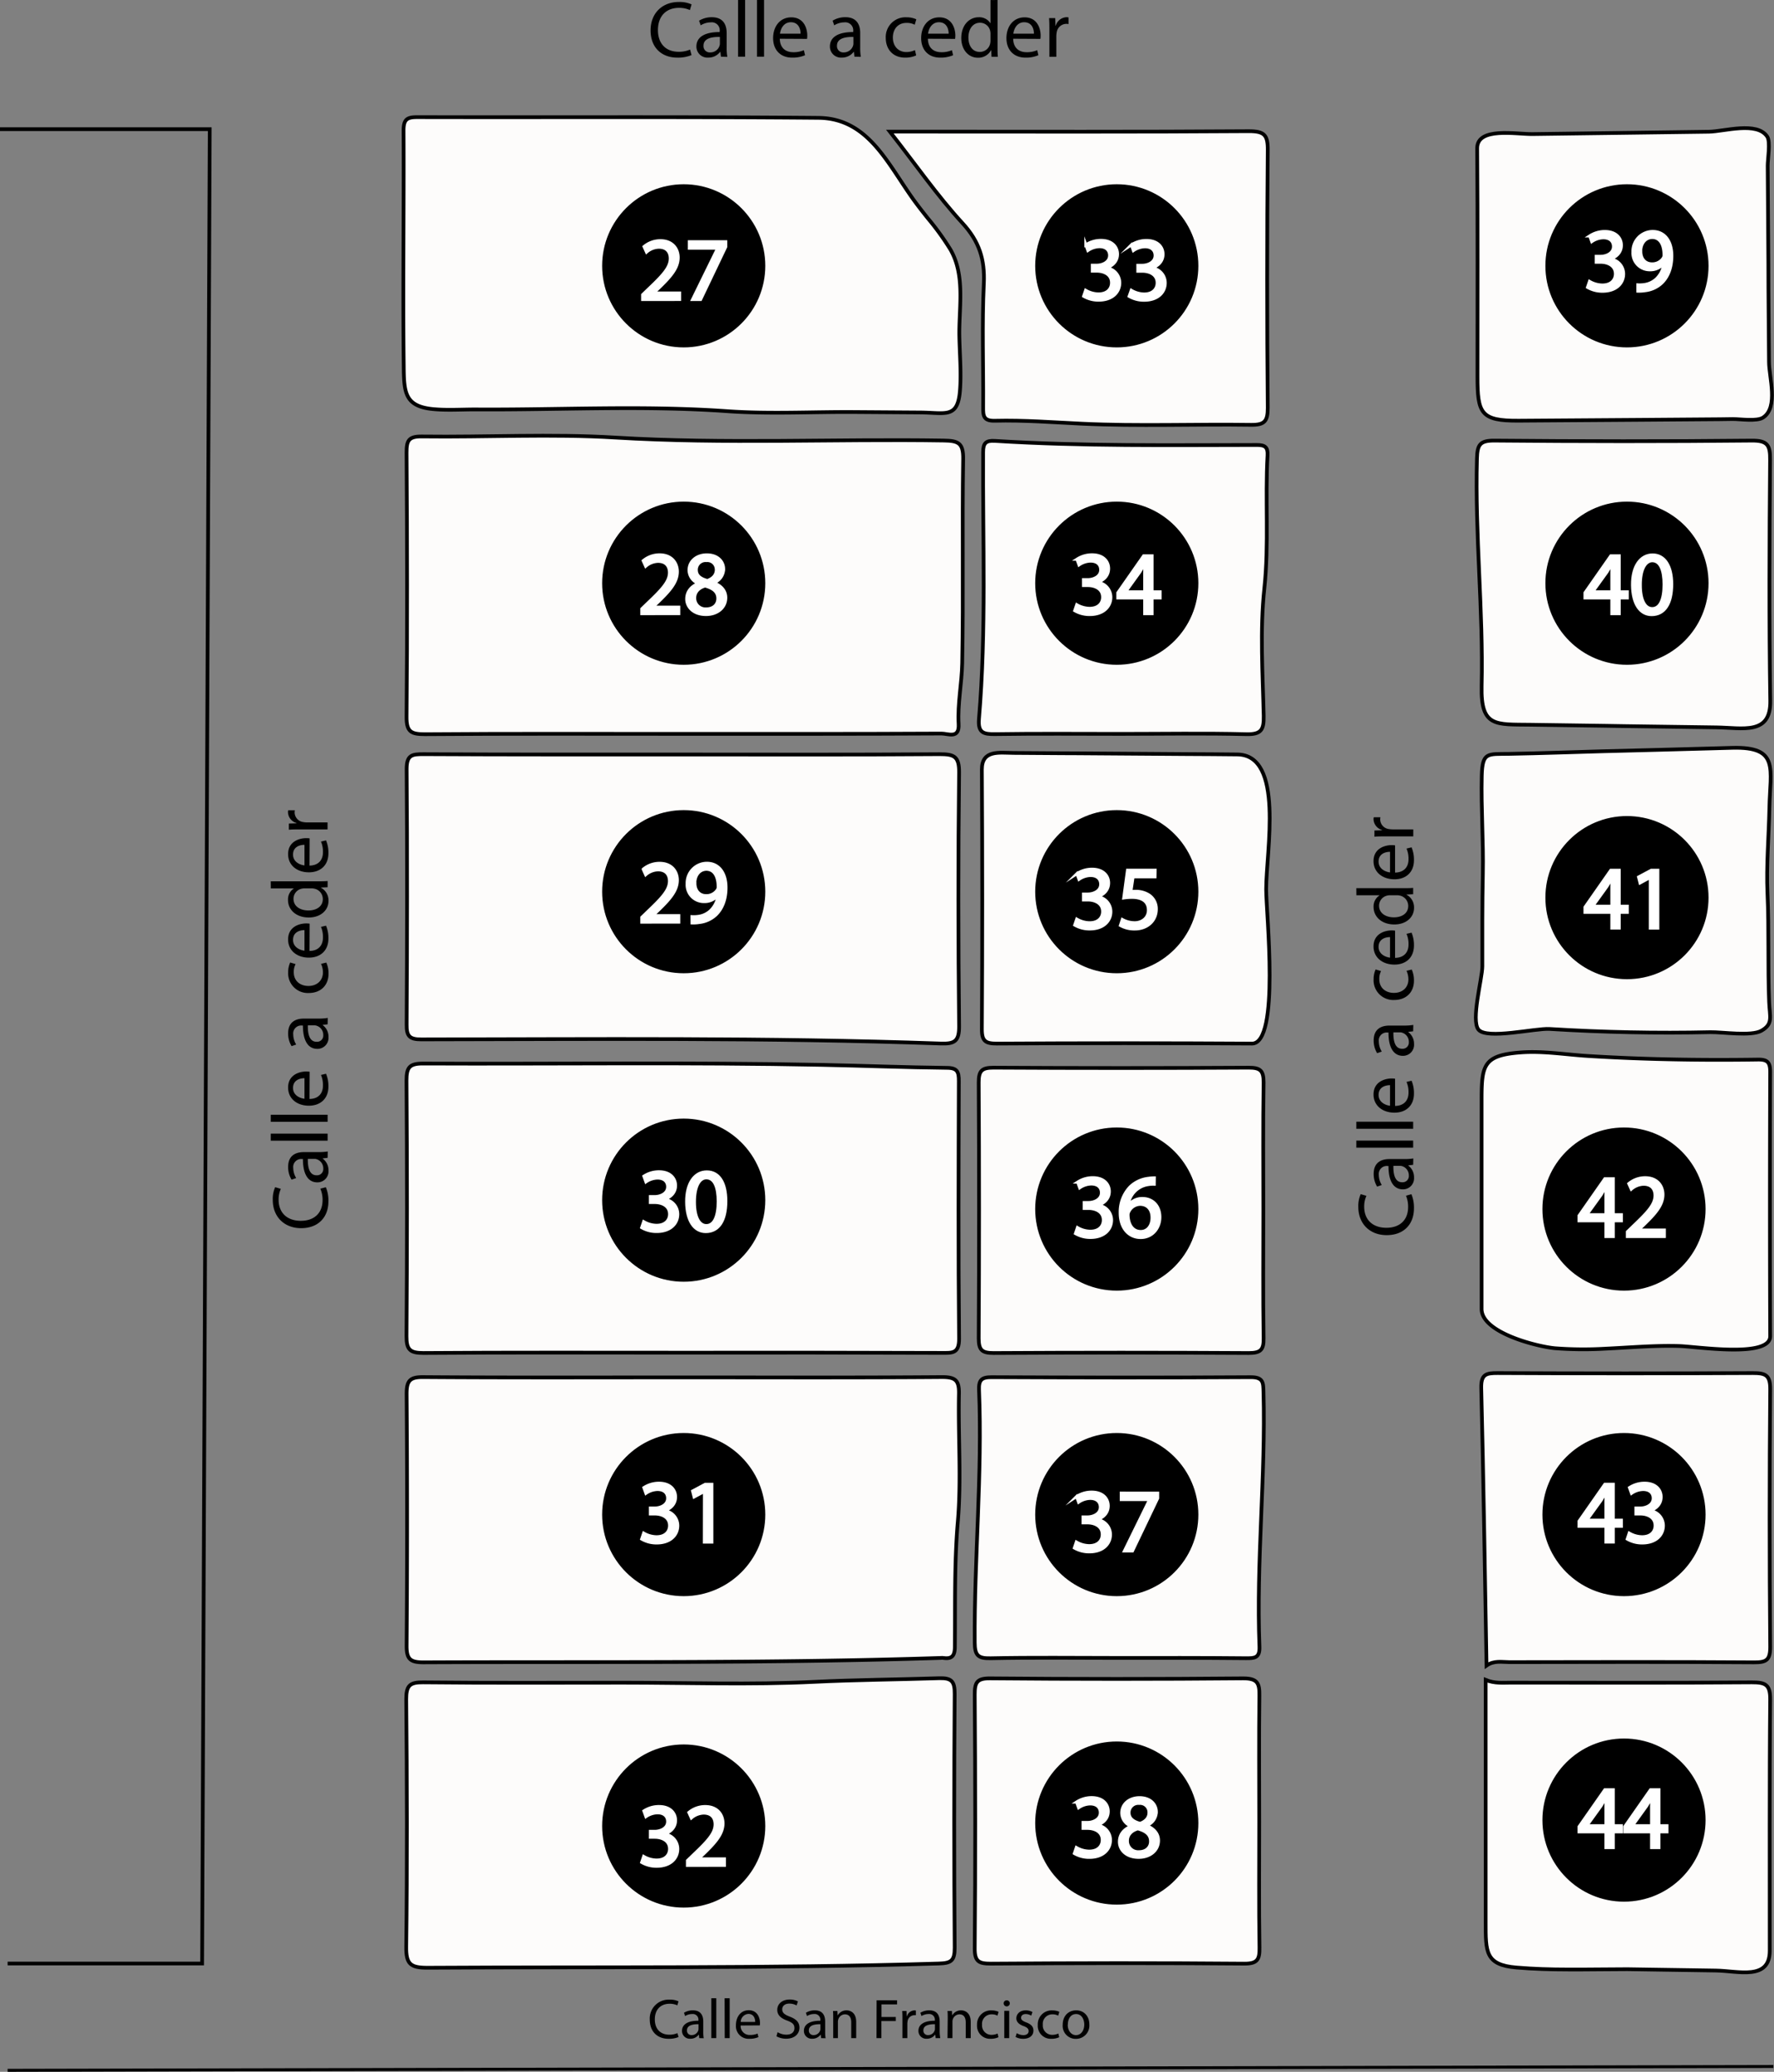 <svg xmlns="http://www.w3.org/2000/svg" viewBox="0 0 598.07 698.48">
  <rect x="0" y="0" width="598.07" height="698.48" fill="#808080" stroke="none"/>
  <defs>
    <style>
      .cls-1 {
        fill: #fdfcfb;
      }

      .cls-1, .cls-2, .cls-4, .cls-5 {
        stroke: #000;
      }

      .cls-1, .cls-2, .cls-3, .cls-4, .cls-5 {
        stroke-miterlimit: 10;
      }

      .cls-1, .cls-4 {
        stroke-width: 1.25px;
      }

      .cls-2 {
        stroke-width: 2px;
      }

      .cls-3 {
        fill: #fff;
        stroke: #fff;
      }

      .cls-4, .cls-5 {
        fill: none;
      }
    </style>
  </defs>
  <title>MapaLote2SVG</title>
  <g id="Lote44">
    <path class="cls-1" d="M577.65,694.87c-5.84,0-11.66-.18-17.37-.66-10.6-.88-10.41-5.33-10.41-15.3,0-27,0-54.08,0-81.68,3,1.26,5.84.93,8.63.93,27,0,54,.11,81.06-.1,4.54,0,6.29.65,6.23,5.82-.28,28.22-.12,56.45-.15,84.67,0,10.12-10.59,6.78-18.17,6.67l-29.83-.45C591.07,694.77,584.35,694.91,577.65,694.87Z" transform="translate(-49 -30.88)"/>
    <circle class="cls-2" cx="547.5" cy="613.62" r="26.5"/>
    <g>
      <path class="cls-3" d="M590.4,653.77v-5.31h-9.06v-1.74l8.7-12.45h2.85v12.12h2.73v2.07h-2.73v5.31Zm0-7.38v-6.51q0-1.53.09-3.06h-.09c-.6,1.14-1.08,2-1.62,2.88L584,646.33v.06Z" transform="translate(-49 -30.88)"/>
      <path class="cls-3" d="M605.79,653.77v-5.31h-9.06v-1.74l8.7-12.45h2.85v12.12H611v2.07h-2.73v5.31Zm0-7.38v-6.51q0-1.53.09-3.06h-.09c-.6,1.14-1.08,2-1.62,2.88l-4.77,6.63v.06Z" transform="translate(-49 -30.88)"/>
    </g>
  </g>
  <g id="Lote43">
    <path class="cls-1" d="M550.15,592.41c-.56-31.73-1-62.64-1.78-93.53-.11-4.69,1.65-5.11,5.54-5.09q43,.21,86,0c4.17,0,5.93.56,5.89,5.46q-.4,43.43,0,86.85c0,4.48-1.33,5.24-5.43,5.22-27.51-.19-55-.11-82.53-.07C555.34,591.24,552.72,590.61,550.15,592.41Z" transform="translate(-49 -30.88)"/>
    <circle class="cls-2" cx="547.5" cy="510.62" r="26.5"/>
    <g>
      <path class="cls-3" d="M590.4,550.77v-5.31h-9.06v-1.74l8.7-12.45h2.85v12.12h2.73v2.07h-2.73v5.31Zm0-7.38v-6.51q0-1.53.09-3.06h-.09c-.6,1.14-1.08,2-1.62,2.88L584,543.33v.06Z" transform="translate(-49 -30.88)"/>
      <path class="cls-3" d="M598.26,547.74a8.82,8.82,0,0,0,4.32,1.23c3.39,0,4.44-2.16,4.41-3.78,0-2.73-2.49-3.9-5-3.9h-1.47v-2H602c1.92,0,4.35-1,4.35-3.3,0-1.56-1-2.94-3.42-2.94a7.16,7.16,0,0,0-3.9,1.29l-.69-1.92a9.27,9.27,0,0,1,5.1-1.5c3.84,0,5.58,2.28,5.58,4.65,0,2-1.2,3.72-3.6,4.59v.06a5.08,5.08,0,0,1,4.35,5c0,3.12-2.43,5.85-7.11,5.85a9.91,9.91,0,0,1-5.07-1.32Z" transform="translate(-49 -30.88)"/>
    </g>
  </g>
  <g id="Lote42">
    <path class="cls-1" d="M590.12,485.57a125.28,125.28,0,0,1-16.89-.15c-5.87-.53-24.74-5.19-24.74-13.23q0-35.34,0-70.67c0-11.54.66-14.85,13-15.81,7.62-.6,15.23.71,22.82,1.18,19.08,1.18,38.15,1.49,57.24,1.21,3.35-.06,4.25.93,4.24,4.25q-.18,44.47,0,89c0,7.48-24.86,3.46-30.86,3.32C606.61,484.44,598.36,485.19,590.12,485.57Z" transform="translate(-49 -30.88)"/>
    <circle class="cls-2" cx="547.5" cy="407.62" r="26.5"/>
    <g>
      <path class="cls-3" d="M590.4,447.77v-5.31h-9.06v-1.74l8.7-12.45h2.85v12.12h2.73v2.07h-2.73v5.31Zm0-7.38v-6.51q0-1.53.09-3.06h-.09c-.6,1.14-1.08,2-1.62,2.88L584,440.33v.06Z" transform="translate(-49 -30.88)"/>
      <path class="cls-3" d="M597.63,447.77v-1.62l2.07-2c5-4.74,7.23-7.26,7.26-10.2,0-2-1-3.81-3.87-3.81a6.64,6.64,0,0,0-4.14,1.65l-.84-1.86a8.56,8.56,0,0,1,5.52-2c4.2,0,6,2.88,6,5.67,0,3.6-2.61,6.51-6.72,10.47l-1.56,1.44v.06h8.76v2.19Z" transform="translate(-49 -30.88)"/>
    </g>
  </g>
  <g id="Lote41">
    <path class="cls-1" d="M626.23,283.19,633,283c16-.42,12.78,7,12.52,20.32-.2,9.6-1.08,19.43-.65,28.78.55,12.18.08,24.38.56,36.57.19,5,1.47,7.4-2.62,9.71-3.44,1.94-13.17.4-17.19.48q-27.1.6-54.19-1.08c-4.83-.3-21.22,3.66-24,.21-2.59-3.2,1.3-17.2,1.31-21.32,0-10.4-.06-20.81.17-31.21.23-11-.63-22-.37-33,.2-8.15,2-7.3,9.18-7.43,10.68-.19,21.36-.59,32-.88C601.92,283.87,614.07,283.51,626.23,283.19Z" transform="translate(-49 -30.88)"/>
    <circle class="cls-2" cx="548.5" cy="302.62" r="26.5"/>
    <g>
      <path class="cls-3" d="M592.4,343.77v-5.31h-9.06v-1.74l8.7-12.45h2.85v12.12h2.73v2.07h-2.73v5.31Zm0-7.38v-6.51q0-1.53.09-3.06h-.09c-.6,1.14-1.08,2-1.62,2.88L586,336.33v.06Z" transform="translate(-49 -30.88)"/>
      <path class="cls-3" d="M605.36,326.73h-.06l-3.39,1.83-.51-2,4.26-2.28h2.25v19.5h-2.55Z" transform="translate(-49 -30.88)"/>
    </g>
  </g>
  <g id="Lote40">
    <path class="cls-1" d="M590,275.57l-25-.35c-11.75-.16-16.82.88-16.5-13,.6-25.59-2.28-51.1-1.58-76.7.13-4.73,1-6.15,6-6.1,28.87.26,57.74.3,86.6,0,5.44-.06,6.29,1.61,6.24,6.54-.24,27.07-.36,54.14.06,81.2.18,11.64-9.26,9.07-18.14,8.95l-31-.43Z" transform="translate(-49 -30.88)"/>
    <circle class="cls-2" cx="548.5" cy="196.62" r="26.5"/>
    <g>
      <path class="cls-3" d="M592.4,237.77v-5.31h-9.06v-1.74l8.7-12.45h2.85v12.12h2.73v2.07h-2.73v5.31Zm0-7.38v-6.51q0-1.53.09-3.06h-.09c-.6,1.14-1.08,2-1.62,2.88L586,230.33v.06Z" transform="translate(-49 -30.88)"/>
      <path class="cls-3" d="M612.59,227.81c0,6.63-2.46,10.29-6.78,10.29-3.81,0-6.39-3.57-6.45-10s2.82-10.14,6.78-10.14S612.59,221.6,612.59,227.81Zm-10.59.3c0,5.07,1.56,7.95,4,7.95,2.7,0,4-3.15,4-8.13,0-4.8-1.23-8-4-8C603.68,220,602,222.8,602,228.11Z" transform="translate(-49 -30.88)"/>
    </g>
  </g>
  <g id="Lote39">
    <path class="cls-1" d="M628.89,172.22c-8.81.05-17.63.14-26.45.2l-41.42.29c-12.81.1-13.92-2.47-13.92-14.85,0-25.65.1-51.3-.1-77,0-7.26,13.15-4.71,18.65-4.78l32.48-.43,27-.36c5.1-.07,16.23-3.58,19.67,1.66,1.13,1.72.13,7.76.14,9.76l.23,32.92c0,11.09.15,22.18.22,33.26,0,5.18,3.26,15.3-2,18.76-2.11,1.38-7.68.5-10.23.51Z" transform="translate(-49 -30.88)"/>
    <circle class="cls-2" cx="548.5" cy="89.62" r="26.5"/>
    <g>
      <path class="cls-3" d="M584.87,125.74a8.82,8.82,0,0,0,4.32,1.23c3.39,0,4.44-2.16,4.41-3.78,0-2.73-2.49-3.9-5-3.9h-1.47v-2h1.47c1.92,0,4.35-1,4.35-3.3,0-1.56-1-2.94-3.42-2.94a7.16,7.16,0,0,0-3.9,1.29l-.69-1.92a9.27,9.27,0,0,1,5.1-1.5c3.84,0,5.58,2.28,5.58,4.65,0,2-1.2,3.72-3.6,4.59v.06a5.08,5.08,0,0,1,4.35,5c0,3.12-2.43,5.85-7.11,5.85a9.91,9.91,0,0,1-5.07-1.32Z" transform="translate(-49 -30.88)"/>
      <path class="cls-3" d="M601.16,126.91a11,11,0,0,0,2.13-.09,7.36,7.36,0,0,0,4.08-1.89,8.56,8.56,0,0,0,2.58-5.19h-.09a5.72,5.72,0,0,1-4.59,2.1,5.65,5.65,0,0,1-5.76-6,6.69,6.69,0,0,1,6.66-6.93c4,0,6.45,3.24,6.45,8.22,0,4.29-1.44,7.29-3.36,9.15a9.75,9.75,0,0,1-5.67,2.61,12.3,12.3,0,0,1-2.43.15Zm1-11.22c0,2.43,1.47,4.14,3.75,4.14a4.36,4.36,0,0,0,3.84-2,1.74,1.74,0,0,0,.24-1c0-3.33-1.23-5.88-4-5.88C603.71,111,602.12,112.93,602.12,115.69Z" transform="translate(-49 -30.88)"/>
    </g>
  </g>
  <g id="Lote38">
    <path class="cls-1" d="M473.52,645c0,14.14-.14,28.28.09,42.41.07,4-.6,5.53-5.16,5.49-28.45-.24-56.91-.2-85.36,0-4,0-5.52-.61-5.48-5.17.24-28.5.2-57,0-85.52,0-4,.61-5.53,5.16-5.49q42.68.38,85.36,0c4.93,0,5.51,1.75,5.45,5.91C473.39,616.69,473.52,630.83,473.52,645Z" transform="translate(-49 -30.88)"/>
    <circle class="cls-2" cx="376.5" cy="614.62" r="26.5"/>
    <g>
      <path class="cls-3" d="M411.87,653.74a8.82,8.82,0,0,0,4.32,1.23c3.39,0,4.44-2.16,4.41-3.78,0-2.73-2.49-3.9-5-3.9h-1.47v-2h1.47c1.92,0,4.35-1,4.35-3.3,0-1.56-1-2.94-3.42-2.94a7.16,7.16,0,0,0-3.9,1.29l-.69-1.92a9.27,9.27,0,0,1,5.1-1.5c3.84,0,5.58,2.28,5.58,4.65,0,2-1.2,3.72-3.6,4.59v.06a5.08,5.08,0,0,1,4.35,5c0,3.12-2.43,5.85-7.11,5.85a9.91,9.91,0,0,1-5.07-1.32Z" transform="translate(-49 -30.88)"/>
      <path class="cls-3" d="M426.39,651.82c0-2.46,1.47-4.2,3.87-5.22l0-.09a4.83,4.83,0,0,1-3.09-4.38c0-3.09,2.61-5.19,6-5.19,3.78,0,5.67,2.37,5.67,4.8a5,5,0,0,1-3.21,4.56v.09c2.43,1,3.93,2.67,3.93,5,0,3.39-2.91,5.67-6.63,5.67C428.85,657.1,426.39,654.67,426.39,651.82Zm10.5-.12c0-2.37-1.65-3.51-4.29-4.26-2.28.66-3.51,2.16-3.51,4a3.61,3.61,0,0,0,3.9,3.72C435.36,655.18,436.89,653.71,436.89,651.7ZM429.63,642c0,1.95,1.47,3,3.72,3.6,1.68-.57,3-1.77,3-3.54a3,3,0,0,0-3.3-3.18A3.1,3.1,0,0,0,429.63,642Z" transform="translate(-49 -30.88)"/>
    </g>
  </g>
  <g id="Lote37">
    <path class="cls-1" d="M425.29,589.83c-14.11,0-28.23-.19-42.33.11-4.28.09-5.32-1-5.35-5.33-.21-28.41,2.61-56.76,1.45-85.17-.13-3.35.9-4.27,4.23-4.26,29.15.13,58.29.18,87.44,0,4.28,0,4.14,2,4.23,5,.77,28.65-2.49,57.23-1.36,85.87.15,3.89-1.75,3.89-4.6,3.88C454.43,589.78,439.86,589.83,425.29,589.83Z" transform="translate(-49 -30.88)"/>
    <circle class="cls-2" cx="376.5" cy="510.62" r="26.5"/>
    <g>
      <path class="cls-3" d="M411.87,550.74a8.82,8.82,0,0,0,4.32,1.23c3.39,0,4.44-2.16,4.41-3.78,0-2.73-2.49-3.9-5-3.9h-1.47v-2h1.47c1.92,0,4.35-1,4.35-3.3,0-1.56-1-2.94-3.42-2.94a7.16,7.16,0,0,0-3.9,1.29l-.69-1.92a9.27,9.27,0,0,1,5.1-1.5c3.84,0,5.58,2.28,5.58,4.65,0,2-1.2,3.72-3.6,4.59v.06a5.08,5.08,0,0,1,4.35,5c0,3.12-2.43,5.85-7.11,5.85a9.91,9.91,0,0,1-5.07-1.32Z" transform="translate(-49 -30.88)"/>
      <path class="cls-3" d="M439.29,534.27V536l-8.49,17.76h-2.73l8.46-17.25v-.06H427v-2.19Z" transform="translate(-49 -30.88)"/>
    </g>
  </g>
  <g id="Lote36">
    <path class="cls-1" d="M474.91,438.93c0,14.37-.14,28.74.09,43.1.07,3.93-1,5-5,5q-43-.25-86.05,0c-3.92,0-5-1-5-5q.25-43.09,0-86.2c0-3.93,1-5,5-5q43,.24,86.05,0c3.92,0,5,1,5,5C474.77,410.19,474.91,424.56,474.91,438.93Z" transform="translate(-49 -30.88)"/>
    <circle class="cls-2" cx="376.5" cy="407.62" r="26.5"/>
    <g>
      <path class="cls-3" d="M412.24,444.74a8.82,8.82,0,0,0,4.32,1.23c3.39,0,4.44-2.16,4.41-3.78,0-2.73-2.49-3.9-5-3.9h-1.47v-2h1.47c1.92,0,4.35-1,4.35-3.3,0-1.56-1-2.94-3.42-2.94a7.16,7.16,0,0,0-3.9,1.29l-.69-1.92a9.27,9.27,0,0,1,5.1-1.5c3.84,0,5.58,2.28,5.58,4.65,0,2-1.2,3.72-3.6,4.59v.06a5.08,5.08,0,0,1,4.35,5c0,3.12-2.43,5.85-7.11,5.85a9.91,9.91,0,0,1-5.07-1.32Z" transform="translate(-49 -30.88)"/>
      <path class="cls-3" d="M438.13,430.13a9.53,9.53,0,0,0-2,.12,7.93,7.93,0,0,0-6.78,6.93h.09a5.81,5.81,0,0,1,4.71-2.25c3.45,0,5.88,2.49,5.88,6.3,0,3.57-2.43,6.87-6.48,6.87s-6.9-3.24-6.9-8.31A12.26,12.26,0,0,1,430,431a10.62,10.62,0,0,1,6.24-2.88,12.68,12.68,0,0,1,1.92-.15Zm-.75,11.25c0-2.79-1.59-4.47-4-4.47a4.34,4.34,0,0,0-3.78,2.4,2.25,2.25,0,0,0-.3,1.17c.06,3.21,1.53,5.58,4.29,5.58C435.85,446.06,437.38,444.17,437.38,441.38Z" transform="translate(-49 -30.88)"/>
    </g>
  </g>
  <g id="Lote35">
    <path class="cls-1" d="M412.26,284.85l37.1.26c5.57,0,11.14.08,16.71.12,16,.11,9.79,32.54,9.79,45.48,0,8,4.7,52-4.78,52q-43-.26-86,0c-3.77,0-5.09-.77-5.07-4.86q.27-43.75,0-87.53c0-6.72,5.84-5.64,10.71-5.6l16.52.11Z" transform="translate(-49 -30.88)"/>
    <circle class="cls-2" cx="376.5" cy="300.62" r="26.5"/>
    <g>
      <path class="cls-3" d="M412,340.74a8.82,8.82,0,0,0,4.32,1.23c3.39,0,4.44-2.16,4.41-3.78,0-2.73-2.49-3.9-5-3.9h-1.47v-2h1.47c1.92,0,4.35-1,4.35-3.3,0-1.56-1-2.94-3.42-2.94a7.16,7.16,0,0,0-3.9,1.29l-.69-1.92a9.27,9.27,0,0,1,5.1-1.5c3.84,0,5.58,2.28,5.58,4.65,0,2-1.2,3.72-3.6,4.59v.06a5.08,5.08,0,0,1,4.35,5c0,3.12-2.43,5.85-7.11,5.85a9.91,9.91,0,0,1-5.07-1.32Z" transform="translate(-49 -30.88)"/>
      <path class="cls-3" d="M438.39,326.49H431l-.75,5a10.43,10.43,0,0,1,1.59-.12,8.24,8.24,0,0,1,4.2,1.05,5.56,5.56,0,0,1,2.79,5c0,3.81-3,6.66-7.26,6.66a9.55,9.55,0,0,1-4.86-1.2l.66-2a8.73,8.73,0,0,0,4.17,1.08c2.49,0,4.62-1.62,4.62-4.23s-1.71-4.32-5.61-4.32a20.17,20.17,0,0,0-2.7.21l1.26-9.36h9.33Z" transform="translate(-49 -30.88)"/>
    </g>
  </g>
  <g id="Lote34">
    <path class="cls-1" d="M426.83,278.3c-14.1,0-28.2-.13-42.3.08-3.9.06-5.88-.4-5.49-5.1,2.51-29.94,1.24-59.95,1.4-89.93,0-3.1.94-4,3.93-3.83,29.45,1.84,58.94,1.4,88.42,1.38,2.66,0,3.7.73,3.54,3.49-.85,14.93.52,29.84-1.08,44.85-1.52,14.19-.54,28.68-.22,43,.1,4.7-.86,6.3-5.91,6.16C455,278.05,440.93,278.3,426.83,278.3Z" transform="translate(-49 -30.88)"/>
    <circle class="cls-2" cx="376.5" cy="196.62" r="26.5"/>
    <g>
      <path class="cls-3" d="M412,234.74a8.82,8.82,0,0,0,4.32,1.23c3.39,0,4.44-2.16,4.41-3.78,0-2.73-2.49-3.9-5-3.9h-1.47v-2h1.47c1.92,0,4.35-1,4.35-3.3,0-1.56-1-2.94-3.42-2.94a7.16,7.16,0,0,0-3.9,1.29l-.69-1.92a9.27,9.27,0,0,1,5.1-1.5c3.84,0,5.58,2.28,5.58,4.65,0,2-1.2,3.72-3.6,4.59v.06a5.08,5.08,0,0,1,4.35,5c0,3.12-2.43,5.85-7.11,5.85a9.91,9.91,0,0,1-5.07-1.32Z" transform="translate(-49 -30.88)"/>
      <path class="cls-3" d="M434.91,237.77v-5.31h-9.06v-1.74l8.7-12.45h2.85v12.12h2.73v2.07H437.4v5.31Zm0-7.38v-6.51q0-1.53.09-3.06h-.09c-.6,1.14-1.08,2-1.62,2.88l-4.77,6.63v.06Z" transform="translate(-49 -30.88)"/>
    </g>
  </g>
  <g id="Lote33">
    <path class="cls-1" d="M349,75.25h9.34c37.24,0,74.47.12,111.7-.14,5.23,0,6.41,1.28,6.36,6.43q-.4,43.42,0,86.87c0,4.51-1.11,5.76-5.66,5.7-19-.27-37.95.51-56.87-.38-9.84-.46-19.67-1.25-29.51-1-3.83.09-3.93-1.69-3.91-4.59.1-13.9-.43-27.82.23-41.69.38-8.13-1.55-14.21-7.21-20.35C365,96.86,357.77,86.42,349,75.25Z" transform="translate(-49 -30.88)"/>
    <circle class="cls-2" cx="376.5" cy="89.62" r="26.5"/>
    <g>
      <path class="cls-3" d="M415,128.74a8.82,8.82,0,0,0,4.32,1.23c3.39,0,4.44-2.16,4.41-3.78,0-2.73-2.49-3.9-5-3.9h-1.47v-2h1.47c1.92,0,4.35-1,4.35-3.3,0-1.56-1-2.94-3.42-2.94a7.16,7.16,0,0,0-3.9,1.29l-.69-1.92a9.27,9.27,0,0,1,5.1-1.5c3.84,0,5.58,2.28,5.58,4.65,0,2-1.2,3.72-3.6,4.59v.06a5.08,5.08,0,0,1,4.35,5c0,3.12-2.43,5.85-7.11,5.85a9.91,9.91,0,0,1-5.07-1.32Z" transform="translate(-49 -30.88)"/>
      <path class="cls-3" d="M430.38,128.74A8.82,8.82,0,0,0,434.7,130c3.39,0,4.44-2.16,4.41-3.78,0-2.73-2.49-3.9-5-3.9H432.6v-2h1.47c1.92,0,4.35-1,4.35-3.3,0-1.56-1-2.94-3.42-2.94a7.16,7.16,0,0,0-3.9,1.29l-.69-1.92a9.27,9.27,0,0,1,5.1-1.5c3.84,0,5.58,2.28,5.58,4.65,0,2-1.2,3.72-3.6,4.59v.06a5.08,5.08,0,0,1,4.35,5c0,3.12-2.43,5.85-7.11,5.85a9.91,9.91,0,0,1-5.07-1.32Z" transform="translate(-49 -30.88)"/>
    </g>
  </g>
  <g id="Lote32">
    <path class="cls-1" d="M259,598.17c21.51,0,43.07.77,64.53-.28,14-.68,28-.77,42-1.22,4.33-.14,5.35,1.06,5.32,5.34q-.31,42.76,0,85.52c0,4.33-1.1,5.21-5.33,5.33-57.48,1.73-115,1.08-172.46,1.42-5.76,0-7.19-1.31-7.11-7.11.34-27.8.26-55.62,0-83.43,0-4.54,1.15-5.73,5.68-5.68C214.15,598.3,236.6,598.17,259,598.17Z" transform="translate(-49 -30.88)"/>
    <circle class="cls-2" cx="230.5" cy="615.62" r="26.5"/>
    <g>
      <path class="cls-3" d="M266,656.74a8.82,8.82,0,0,0,4.32,1.23c3.39,0,4.44-2.16,4.41-3.78,0-2.73-2.49-3.9-5-3.9h-1.47v-2h1.47c1.92,0,4.35-1,4.35-3.3,0-1.56-1-2.94-3.42-2.94a7.16,7.16,0,0,0-3.9,1.29l-.69-1.92a9.27,9.27,0,0,1,5.1-1.5c3.84,0,5.58,2.28,5.58,4.65,0,2-1.2,3.72-3.6,4.59v.06a5.08,5.08,0,0,1,4.35,5c0,3.12-2.43,5.85-7.11,5.85a9.91,9.91,0,0,1-5.07-1.32Z" transform="translate(-49 -30.88)"/>
      <path class="cls-3" d="M280.75,659.77v-1.62l2.07-2c5-4.74,7.23-7.26,7.26-10.2,0-2-1-3.81-3.87-3.81a6.64,6.64,0,0,0-4.14,1.65l-.84-1.86a8.56,8.56,0,0,1,5.52-2c4.2,0,6,2.88,6,5.67,0,3.6-2.61,6.51-6.72,10.47l-1.56,1.44v.06h8.76v2.19Z" transform="translate(-49 -30.88)"/>
    </g>
  </g>
  <g id="Lote31">
    <path class="cls-1" d="M279.86,495.25c28.92,0,57.84.11,86.75-.11,4.52,0,5.78,1.13,5.68,5.68-.3,14.36.84,28.82-.38,43.08-1.21,14.07-.85,28.07-1,42.1,0,3-.89,4.3-3.92,3.83a3.18,3.18,0,0,0-.69,0c-58.17,1.88-116.37,1.24-174.55,1.49-4.54,0-5.7-1.16-5.67-5.68q.33-42.42,0-84.82c0-4.56,1.18-5.71,5.68-5.67C221.1,495.36,250.48,495.25,279.86,495.25Z" transform="translate(-49 -30.88)"/>
    <circle class="cls-2" cx="230.5" cy="510.62" r="26.5"/>
    <g>
      <path class="cls-3" d="M266,547.74a8.82,8.82,0,0,0,4.32,1.23c3.39,0,4.44-2.16,4.41-3.78,0-2.73-2.49-3.9-5-3.9h-1.47v-2h1.47c1.92,0,4.35-1,4.35-3.3,0-1.56-1-2.94-3.42-2.94a7.16,7.16,0,0,0-3.9,1.29l-.69-1.92a9.27,9.27,0,0,1,5.1-1.5c3.84,0,5.58,2.28,5.58,4.65,0,2-1.2,3.72-3.6,4.59v.06a5.08,5.08,0,0,1,4.35,5c0,3.12-2.43,5.85-7.11,5.85a9.91,9.91,0,0,1-5.07-1.32Z" transform="translate(-49 -30.88)"/>
      <path class="cls-3" d="M286.48,533.73h-.06L283,535.56l-.51-2,4.26-2.28H289v19.5h-2.55Z" transform="translate(-49 -30.88)"/>
    </g>
  </g>
  <g id="Lote30">
    <path class="cls-1" d="M279.11,486.91c-29.13,0-58.26-.1-87.39.11-4.5,0-5.71-1.12-5.68-5.67q.33-43.08,0-86.16c0-4.41.95-5.77,5.6-5.75,44.85.19,89.71-.45,134.55.45,14,.28,28,.85,42,1,3.57,0,4.07,1.35,4.06,4.45-.1,28.95-.21,57.9.08,86.85.05,5.08-2.36,4.81-5.82,4.8Q322.81,486.85,279.11,486.91Z" transform="translate(-49 -30.88)"/>
    <circle class="cls-2" cx="230.5" cy="404.62" r="26.5"/>
    <g>
      <path class="cls-3" d="M266,442.74a8.82,8.82,0,0,0,4.32,1.23c3.39,0,4.44-2.16,4.41-3.78,0-2.73-2.49-3.9-5-3.9h-1.47v-2h1.47c1.92,0,4.35-1,4.35-3.3,0-1.56-1-2.94-3.42-2.94a7.16,7.16,0,0,0-3.9,1.29l-.69-1.92a9.27,9.27,0,0,1,5.1-1.5c3.84,0,5.58,2.28,5.58,4.65,0,2-1.2,3.72-3.6,4.59v.06a5.08,5.08,0,0,1,4.35,5c0,3.12-2.43,5.85-7.11,5.85a9.91,9.91,0,0,1-5.07-1.32Z" transform="translate(-49 -30.88)"/>
      <path class="cls-3" d="M293.71,435.81c0,6.63-2.46,10.29-6.78,10.29-3.81,0-6.39-3.57-6.45-10s2.82-10.14,6.78-10.14C291.37,425.94,293.71,429.6,293.71,435.81Zm-10.59.3c0,5.07,1.56,7.95,4,7.95,2.7,0,4-3.15,4-8.13,0-4.8-1.23-7.95-4-7.95C284.8,428,283.12,430.8,283.12,436.11Z" transform="translate(-49 -30.88)"/>
    </g>
  </g>
  <g id="Lote29">
    <path class="cls-1" d="M279.76,285.25c28.66,0,57.33.11,86-.11,4.85,0,6.64.68,6.58,6.21-.34,28.49-.3,57,0,85.46.05,5.07-1.48,6.05-6.17,5.88-58.36-2.06-116.75-1.46-175.13-1.39-3.94,0-5-1.07-4.95-5,.17-28.72.23-57.44,0-86.16,0-4.82,1.92-5,5.65-5C221,285.3,250.39,285.25,279.76,285.25Z" transform="translate(-49 -30.88)"/>
    <circle class="cls-2" cx="230.5" cy="300.62" r="26.5"/>
    <g>
      <path class="cls-3" d="M265.36,341.77v-1.62l2.07-2c5-4.74,7.23-7.26,7.26-10.2,0-2-1-3.81-3.87-3.81a6.64,6.64,0,0,0-4.14,1.65l-.84-1.86a8.56,8.56,0,0,1,5.52-2c4.2,0,6,2.88,6,5.67,0,3.6-2.61,6.51-6.72,10.47l-1.56,1.44v.06h8.76v2.19Z" transform="translate(-49 -30.88)"/>
      <path class="cls-3" d="M282.28,339.91a11,11,0,0,0,2.13-.09,7.36,7.36,0,0,0,4.08-1.89,8.56,8.56,0,0,0,2.58-5.19H291a5.72,5.72,0,0,1-4.59,2.1,5.65,5.65,0,0,1-5.76-6,6.69,6.69,0,0,1,6.66-6.93c4,0,6.45,3.24,6.45,8.22,0,4.29-1.44,7.29-3.36,9.15a9.75,9.75,0,0,1-5.67,2.61,12.3,12.3,0,0,1-2.43.15Zm1-11.22c0,2.43,1.47,4.14,3.75,4.14a4.36,4.36,0,0,0,3.84-2,1.74,1.74,0,0,0,.24-1c0-3.33-1.23-5.88-4-5.88C284.83,324,283.24,325.93,283.24,328.69Z" transform="translate(-49 -30.88)"/>
    </g>
  </g>
  <g id="Lote28">
    <path class="cls-1" d="M279,278.3c-28.91,0-57.83-.11-86.75.11-4.62,0-6.24-.77-6.19-5.88.27-29.66.21-59.33,0-89,0-4,.59-5.56,5.15-5.5,21.74.28,43.56-.95,65.22.37,36.92,2.24,73.82.41,110.72,1,4.86.08,6.65.74,6.56,6.25-.37,22.94.12,45.89-.32,68.82-.13,6.81-1.6,13.64-1.21,20.53.29,5.12-3.57,3.18-5.78,3.19C337.26,278.34,308.11,278.3,279,278.3Z" transform="translate(-49 -30.88)"/>
    <circle class="cls-2" cx="230.5" cy="196.62" r="26.5"/>
    <g>
      <path class="cls-3" d="M265.36,237.77v-1.62l2.07-2c5-4.74,7.23-7.26,7.26-10.2,0-2-1-3.81-3.87-3.81a6.64,6.64,0,0,0-4.14,1.65l-.84-1.86a8.56,8.56,0,0,1,5.52-2c4.2,0,6,2.88,6,5.67,0,3.6-2.61,6.51-6.72,10.47l-1.56,1.44v.06h8.76v2.19Z" transform="translate(-49 -30.88)"/>
      <path class="cls-3" d="M280.51,232.82c0-2.46,1.47-4.2,3.87-5.22l0-.09a4.83,4.83,0,0,1-3.09-4.38c0-3.09,2.61-5.19,6-5.19,3.78,0,5.67,2.37,5.67,4.8a5,5,0,0,1-3.21,4.56v.09c2.43,1,3.93,2.67,3.93,5,0,3.39-2.91,5.67-6.63,5.67C283,238.1,280.51,235.67,280.51,232.82Zm10.5-.12c0-2.37-1.65-3.51-4.29-4.26-2.28.66-3.51,2.16-3.51,4a3.61,3.61,0,0,0,3.9,3.72C289.48,236.18,291,234.71,291,232.7ZM283.75,223c0,2,1.47,3,3.72,3.6,1.68-.57,3-1.77,3-3.54a3,3,0,0,0-3.3-3.18A3.1,3.1,0,0,0,283.75,223Z" transform="translate(-49 -30.88)"/>
    </g>
  </g>
  <g id="Lote27">
    <path class="cls-1" d="M361.82,104.5A89,89,0,0,1,369.41,115c4.9,8.5,3,18.65,3,28.28.07,6.36.73,13,.22,19.34-.76,9.45-4.88,7.38-13.31,7.32l-22.27-.15c-14.33-.1-28.69.73-43-.29-28.58-2-56.58-.39-84.87-.58-4.61,0-9.42.32-14-.1-9.68-.89-10-5.5-10.07-14.53-.33-26.48.09-53-.06-79.46,0-3.87,1.34-4.47,4.74-4.46,45,.1,90.07-.15,135.1.24,17.18.14,23.58,16.1,32.76,28.51C359,100.94,360.39,102.71,361.82,104.5Z" transform="translate(-49 -30.88)"/>
    <circle class="cls-2" cx="230.5" cy="89.62" r="26.5"/>
    <g>
      <path class="cls-3" d="M265.64,131.86v-1.62l2.07-2c5-4.74,7.23-7.26,7.26-10.2,0-2-1-3.81-3.87-3.81a6.64,6.64,0,0,0-4.14,1.65l-.84-1.86a8.56,8.56,0,0,1,5.52-2c4.19,0,6,2.88,6,5.67,0,3.6-2.6,6.51-6.71,10.47l-1.56,1.44v.06h8.75v2.19Z" transform="translate(-49 -30.88)"/>
      <path class="cls-3" d="M293.68,112.36v1.74l-8.48,17.76h-2.73l8.45-17.25v-.06h-9.53v-2.19Z" transform="translate(-49 -30.88)"/>
    </g>
  </g>
  <g id="Capa_1" data-name="Capa 1">
    <polyline class="cls-4" points="0 43.55 70.71 43.55 68.14 661.98 2.57 661.98"/>
    <g>
      <path d="M158.85,431.14a11.48,11.48,0,0,1,.87,4.8c0,5.13-3.24,9-9.21,9-5.69,0-9.55-3.86-9.55-9.5a9.66,9.66,0,0,1,.81-4.32l1.91.57a8.59,8.59,0,0,0-.75,3.67c0,4.26,2.72,7.1,7.5,7.1,4.46,0,7.32-2.57,7.32-7a9.43,9.43,0,0,0-.76-3.84Z" transform="translate(-49 -30.88)"/>
      <path d="M159.45,421.23l-1.65.19v.08a4.85,4.85,0,0,1,1.95,4,3.73,3.73,0,0,1-3.76,4c-3.16,0-4.88-2.81-4.86-7.86h-.27a2.69,2.69,0,0,0-3,3,6.53,6.53,0,0,0,1,3.4l-1.56.54a8.11,8.11,0,0,1-1.16-4.29c0-4,2.72-5,5.34-5h4.89a18.65,18.65,0,0,0,3.13-.21Zm-6.67.35c-.05,2.59.41,5.53,2.94,5.53a2.1,2.1,0,0,0,2.27-2.24,3.25,3.25,0,0,0-2.19-3.16,2.46,2.46,0,0,0-.75-.13Z" transform="translate(-49 -30.88)"/>
      <path d="M140.28,415.45v-2.38h19.17v2.38Z" transform="translate(-49 -30.88)"/>
      <path d="M140.28,409.08V406.7h19.17v2.38Z" transform="translate(-49 -30.88)"/>
      <path d="M153.35,401.38c3.21-.05,4.53-2.1,4.53-4.48a8.58,8.58,0,0,0-.67-3.62l1.7-.4a10.52,10.52,0,0,1,.81,4.34c0,4-2.65,6.43-6.59,6.43s-7-2.32-7-6.13c0-4.26,3.75-5.4,6.15-5.4a10.82,10.82,0,0,1,1.11.08Zm-1.7-7c-1.51,0-3.86.62-3.86,3.29,0,2.4,2.21,3.46,3.86,3.64Z" transform="translate(-49 -30.88)"/>
      <path d="M159.45,376.22l-1.65.19v.08a4.85,4.85,0,0,1,1.95,4,3.73,3.73,0,0,1-3.76,4c-3.16,0-4.88-2.81-4.86-7.86h-.27a2.69,2.69,0,0,0-3,3,6.5,6.5,0,0,0,1,3.4l-1.56.54a8.11,8.11,0,0,1-1.16-4.29c0-4,2.72-5,5.34-5h4.89a18.58,18.58,0,0,0,3.13-.22Zm-6.67.35c-.05,2.59.41,5.53,2.94,5.53a2.1,2.1,0,0,0,2.27-2.24,3.23,3.23,0,0,0-2.19-3.15,2.21,2.21,0,0,0-.75-.14Z" transform="translate(-49 -30.88)"/>
      <path d="M159,355.4a8.66,8.66,0,0,1,.76,3.76c0,3.94-2.67,6.5-6.67,6.5a6.64,6.64,0,0,1-6.94-7,7.84,7.84,0,0,1,.68-3.29l1.83.54a5.56,5.56,0,0,0-.62,2.75c0,3,2.22,4.62,4.94,4.62,3,0,4.89-1.95,4.89-4.54a6.65,6.65,0,0,0-.65-2.91Z" transform="translate(-49 -30.88)"/>
      <path d="M153.35,351.46c3.21,0,4.53-2.11,4.53-4.48a8.58,8.58,0,0,0-.67-3.62l1.7-.4a10.48,10.48,0,0,1,.81,4.34c0,4-2.65,6.43-6.59,6.43s-7-2.32-7-6.13c0-4.27,3.75-5.4,6.15-5.4a8.54,8.54,0,0,1,1.11.08Zm-1.7-7c-1.51,0-3.86.62-3.86,3.29,0,2.4,2.21,3.45,3.86,3.64Z" transform="translate(-49 -30.88)"/>
      <path d="M140.28,328h15.79c1.16,0,2.49,0,3.38-.11V330l-2.27.1v.06a4.83,4.83,0,0,1,2.57,4.45c0,3.16-2.68,5.59-6.65,5.59-4.34,0-7-2.67-7-5.86a4.37,4.37,0,0,1,2-3.94v0h-7.8Zm11.42,2.38a3.79,3.79,0,0,0-1,.11,3.48,3.48,0,0,0-2.75,3.42c0,2.46,2.16,3.92,5.05,3.92,2.64,0,4.83-1.3,4.83-3.86a3.56,3.56,0,0,0-2.84-3.48,3.67,3.67,0,0,0-1-.11Z" transform="translate(-49 -30.88)"/>
      <path d="M153.35,322.7c3.21-.05,4.53-2.1,4.53-4.48a8.53,8.53,0,0,0-.67-3.61l1.7-.41a10.58,10.58,0,0,1,.81,4.35c0,4-2.65,6.42-6.59,6.42s-7-2.32-7-6.13c0-4.26,3.75-5.39,6.15-5.39a8.54,8.54,0,0,1,1.11.08Zm-1.7-7c-1.51,0-3.86.62-3.86,3.29,0,2.41,2.21,3.46,3.86,3.65Z" transform="translate(-49 -30.88)"/>
      <path d="M150.46,310.5c-1.54,0-2.86,0-4.08.11v-2.08l2.57-.08v-.11a3.9,3.9,0,0,1-2.86-3.62,2.28,2.28,0,0,1,.08-.67h2.24a3.22,3.22,0,0,0-.08.81,3.33,3.33,0,0,0,3,3.18,6,6,0,0,0,1.1.11h7v2.35Z" transform="translate(-49 -30.88)"/>
    </g>
    <g>
      <path d="M282.14,49.45a11.73,11.73,0,0,1-4.81.86c-5.12,0-9-3.23-9-9.2,0-5.69,3.86-9.56,9.5-9.56a9.88,9.88,0,0,1,4.32.81l-.57,1.92a8.59,8.59,0,0,0-3.67-.75c-4.27,0-7.1,2.72-7.1,7.5,0,4.45,2.56,7.31,7,7.31a9.36,9.36,0,0,0,3.83-.75Z" transform="translate(-49 -30.88)"/>
      <path d="M292.05,50l-.19-1.64h-.08a4.88,4.88,0,0,1-4,1.94,3.72,3.72,0,0,1-4-3.75c0-3.16,2.81-4.89,7.85-4.86v-.27a2.68,2.68,0,0,0-3-3,6.57,6.57,0,0,0-3.41,1l-.54-1.57a8.15,8.15,0,0,1,4.3-1.16c4,0,5,2.73,5,5.35v4.88a18.5,18.5,0,0,0,.22,3.13Zm-.35-6.66c-2.59-.06-5.53.4-5.53,2.94a2.1,2.1,0,0,0,2.24,2.27,3.23,3.23,0,0,0,3.15-2.19,2.48,2.48,0,0,0,.14-.75Z" transform="translate(-49 -30.88)"/>
      <path d="M297.83,30.88h2.37V50h-2.37Z" transform="translate(-49 -30.88)"/>
      <path d="M304.2,30.88h2.38V50H304.2Z" transform="translate(-49 -30.88)"/>
      <path d="M311.9,43.94c.05,3.22,2.1,4.54,4.48,4.54A8.51,8.51,0,0,0,320,47.8l.41,1.7a10.58,10.58,0,0,1-4.35.81c-4,0-6.42-2.64-6.42-6.58s2.32-7,6.13-7c4.26,0,5.39,3.76,5.39,6.16a8.35,8.35,0,0,1-.08,1.1Zm7-1.7c0-1.51-.62-3.86-3.29-3.86-2.41,0-3.46,2.22-3.65,3.86Z" transform="translate(-49 -30.88)"/>
      <path d="M337.06,50l-.19-1.64h-.08a4.9,4.9,0,0,1-4,1.94,3.72,3.72,0,0,1-4-3.75c0-3.16,2.8-4.89,7.85-4.86v-.27a2.69,2.69,0,0,0-3-3,6.56,6.56,0,0,0-3.4,1l-.54-1.57A8.14,8.14,0,0,1,334,36.68c4,0,5,2.73,5,5.35v4.88a17.52,17.52,0,0,0,.22,3.13Zm-.35-6.66c-2.6-.06-5.54.4-5.54,2.94a2.11,2.11,0,0,0,2.24,2.27,3.25,3.25,0,0,0,3.16-2.19,2.48,2.48,0,0,0,.14-.75Z" transform="translate(-49 -30.88)"/>
      <path d="M357.87,49.56a8.79,8.79,0,0,1-3.75.75c-3.94,0-6.5-2.67-6.5-6.66a6.64,6.64,0,0,1,7-6.94,7.85,7.85,0,0,1,3.3.68l-.54,1.83a5.58,5.58,0,0,0-2.76-.62c-3,0-4.61,2.21-4.61,4.94,0,3,1.94,4.89,4.53,4.89a6.89,6.89,0,0,0,2.92-.65Z" transform="translate(-49 -30.88)"/>
      <path d="M361.82,43.94c.05,3.22,2.1,4.54,4.48,4.54a8.59,8.59,0,0,0,3.62-.68l.4,1.7a10.58,10.58,0,0,1-4.35.81c-4,0-6.42-2.64-6.42-6.58s2.32-7,6.13-7c4.26,0,5.4,3.76,5.4,6.16a8,8,0,0,1-.09,1.1Zm7-1.7c0-1.51-.62-3.86-3.29-3.86-2.4,0-3.46,2.22-3.65,3.86Z" transform="translate(-49 -30.88)"/>
      <path d="M385.3,30.88V46.67c0,1.16,0,2.48.11,3.37h-2.13l-.11-2.26h-.05a4.83,4.83,0,0,1-4.46,2.56c-3.15,0-5.58-2.67-5.58-6.64,0-4.34,2.67-7,5.85-7a4.4,4.4,0,0,1,3.95,2h.05v-7.8ZM382.93,42.3a4.26,4.26,0,0,0-.11-1,3.49,3.49,0,0,0-3.43-2.75c-2.45,0-3.91,2.16-3.91,5,0,2.65,1.29,4.84,3.86,4.84a3.58,3.58,0,0,0,3.48-2.84,4.14,4.14,0,0,0,.11-1Z" transform="translate(-49 -30.88)"/>
      <path d="M390.57,43.94c.06,3.22,2.11,4.54,4.48,4.54a8.56,8.56,0,0,0,3.62-.68l.4,1.7a10.48,10.48,0,0,1-4.34.81c-4,0-6.43-2.64-6.43-6.58s2.33-7,6.13-7c4.27,0,5.4,3.76,5.4,6.16a8.35,8.35,0,0,1-.08,1.1Zm7-1.7c0-1.51-.62-3.86-3.3-3.86-2.4,0-3.45,2.22-3.64,3.86Z" transform="translate(-49 -30.88)"/>
      <path d="M402.78,41.06c0-1.54,0-2.86-.11-4.08h2.08l.08,2.56h.11a3.91,3.91,0,0,1,3.61-2.86,2.82,2.82,0,0,1,.68.08V39a3.9,3.9,0,0,0-.81-.08,3.34,3.34,0,0,0-3.19,3,7.32,7.32,0,0,0-.11,1.11v7h-2.34Z" transform="translate(-49 -30.88)"/>
    </g>
    <g>
      <path d="M524.83,433.49a11.67,11.67,0,0,1,.86,4.8c0,5.13-3.23,9-9.2,9-5.7,0-9.56-3.86-9.56-9.5a9.8,9.8,0,0,1,.81-4.32l1.92.57a8.59,8.59,0,0,0-.75,3.67c0,4.26,2.72,7.1,7.5,7.1,4.45,0,7.31-2.57,7.31-7A9.44,9.44,0,0,0,523,434Z" transform="translate(-49 -30.88)"/>
      <path d="M525.42,423.58l-1.64.19v.08a4.87,4.87,0,0,1,1.94,4,3.72,3.72,0,0,1-3.75,4c-3.16,0-4.89-2.81-4.86-7.86h-.27a2.69,2.69,0,0,0-3,3,6.5,6.5,0,0,0,1,3.4l-1.57.54a8.11,8.11,0,0,1-1.16-4.29c0-4,2.73-5,5.35-5h4.88a18.57,18.57,0,0,0,3.13-.21Zm-6.66.35c-.06,2.59.4,5.53,2.94,5.53a2.1,2.1,0,0,0,2.27-2.24,3.25,3.25,0,0,0-2.19-3.16,2.48,2.48,0,0,0-.76-.13Z" transform="translate(-49 -30.88)"/>
      <path d="M506.26,417.8v-2.38h19.16v2.38Z" transform="translate(-49 -30.88)"/>
      <path d="M506.26,411.43v-2.38h19.16v2.38Z" transform="translate(-49 -30.88)"/>
      <path d="M519.32,403.73c3.22-.05,4.54-2.1,4.54-4.48a8.59,8.59,0,0,0-.68-3.62l1.7-.4a10.58,10.58,0,0,1,.81,4.35c0,4-2.64,6.42-6.58,6.42s-7.05-2.32-7.05-6.13c0-4.26,3.76-5.4,6.16-5.4a10.58,10.58,0,0,1,1.1.08Zm-1.7-7c-1.51,0-3.86.62-3.86,3.29,0,2.4,2.22,3.46,3.86,3.65Z" transform="translate(-49 -30.88)"/>
      <path d="M525.42,378.57l-1.64.19v.08a4.88,4.88,0,0,1,1.94,4,3.72,3.72,0,0,1-3.75,4c-3.16,0-4.89-2.81-4.86-7.85h-.27a2.68,2.68,0,0,0-3,3,6.57,6.57,0,0,0,1,3.41l-1.57.54a8.15,8.15,0,0,1-1.16-4.3c0-4,2.73-5,5.35-5h4.88a18.5,18.5,0,0,0,3.13-.22Zm-6.66.35c-.06,2.59.4,5.54,2.94,5.54a2.11,2.11,0,0,0,2.27-2.25,3.23,3.23,0,0,0-2.19-3.15,2.49,2.49,0,0,0-.76-.14Z" transform="translate(-49 -30.88)"/>
      <path d="M524.94,357.75a8.89,8.89,0,0,1,.75,3.76c0,3.94-2.67,6.5-6.66,6.5a6.63,6.63,0,0,1-6.94-7,8,8,0,0,1,.67-3.29l1.84.54A5.56,5.56,0,0,0,514,361c0,3,2.21,4.62,4.94,4.62,3,0,4.88-1.94,4.88-4.53a6.87,6.87,0,0,0-.64-2.92Z" transform="translate(-49 -30.88)"/>
      <path d="M519.32,353.81c3.22-.05,4.54-2.1,4.54-4.48a8.56,8.56,0,0,0-.68-3.62l1.7-.4a10.56,10.56,0,0,1,.81,4.34c0,4-2.64,6.43-6.58,6.43s-7.05-2.32-7.05-6.13c0-4.26,3.76-5.4,6.16-5.4a10.58,10.58,0,0,1,1.1.08Zm-1.7-7c-1.51,0-3.86.62-3.86,3.29,0,2.4,2.22,3.45,3.86,3.64Z" transform="translate(-49 -30.88)"/>
      <path d="M506.26,330.32h15.79c1.16,0,2.48,0,3.37-.1v2.13l-2.26.11v.05a4.82,4.82,0,0,1,2.56,4.45c0,3.16-2.67,5.59-6.64,5.59-4.34,0-7-2.67-7-5.86a4.39,4.39,0,0,1,2-3.94v-.05h-7.8Zm11.42,2.38a4.26,4.26,0,0,0-1,.11,3.49,3.49,0,0,0-2.75,3.43c0,2.45,2.15,3.91,5,3.91,2.65,0,4.83-1.3,4.83-3.86a3.57,3.57,0,0,0-2.83-3.48,4.14,4.14,0,0,0-1-.11Z" transform="translate(-49 -30.88)"/>
      <path d="M519.32,325.06c3.22-.06,4.54-2.11,4.54-4.48a8.53,8.53,0,0,0-.68-3.62l1.7-.41a10.58,10.58,0,0,1,.81,4.35c0,4-2.64,6.42-6.58,6.42s-7.05-2.32-7.05-6.12c0-4.27,3.76-5.4,6.16-5.4a8.35,8.35,0,0,1,1.1.08Zm-1.7-7c-1.51,0-3.86.62-3.86,3.29,0,2.41,2.22,3.46,3.86,3.65Z" transform="translate(-49 -30.88)"/>
      <path d="M516.44,312.85c-1.54,0-2.86,0-4.08.11v-2.08l2.56-.08v-.11a3.91,3.91,0,0,1-2.86-3.61,2.82,2.82,0,0,1,.08-.68h2.24a3.83,3.83,0,0,0-.08.81,3.35,3.35,0,0,0,3.05,3.19,7.38,7.38,0,0,0,1.11.1h7v2.35Z" transform="translate(-49 -30.88)"/>
    </g>
    <g>
      <path d="M277.77,717.63a8.35,8.35,0,0,1-3.39.6c-3.61,0-6.32-2.28-6.32-6.47a6.37,6.37,0,0,1,6.68-6.73,6.79,6.79,0,0,1,3,.57l-.39,1.35a6.1,6.1,0,0,0-2.59-.53c-3,0-5,1.92-5,5.28,0,3.13,1.8,5.15,4.92,5.15a6.63,6.63,0,0,0,2.69-.53Z" transform="translate(-49 -30.88)"/>
      <path d="M284.74,718l-.13-1.16h-.06a3.4,3.4,0,0,1-2.81,1.37,2.62,2.62,0,0,1-2.81-2.64c0-2.22,2-3.44,5.52-3.42V712a1.89,1.89,0,0,0-2.09-2.12,4.57,4.57,0,0,0-2.39.68l-.38-1.1a5.65,5.65,0,0,1,3-.82c2.81,0,3.5,1.92,3.5,3.76v3.44a12.27,12.27,0,0,0,.15,2.2Zm-.25-4.69c-1.82,0-3.89.29-3.89,2.07a1.48,1.48,0,0,0,1.57,1.6,2.3,2.3,0,0,0,2.23-1.54,2,2,0,0,0,.09-.53Z" transform="translate(-49 -30.88)"/>
      <path d="M288.81,704.56h1.67V718h-1.67Z" transform="translate(-49 -30.88)"/>
      <path d="M293.29,704.56H295V718h-1.67Z" transform="translate(-49 -30.88)"/>
      <path d="M298.7,713.75a3,3,0,0,0,3.16,3.19,6.12,6.12,0,0,0,2.54-.47l.29,1.19a7.4,7.4,0,0,1-3.06.57,4.27,4.27,0,0,1-4.52-4.63c0-2.77,1.63-5,4.31-5,3,0,3.8,2.64,3.8,4.33a6,6,0,0,1-.06.78Zm4.9-1.2c0-1.06-.43-2.71-2.31-2.71a2.77,2.77,0,0,0-2.57,2.71Z" transform="translate(-49 -30.88)"/>
      <path d="M311.15,716a5.8,5.8,0,0,0,3,.84c1.69,0,2.68-.9,2.68-2.19s-.68-1.88-2.41-2.54c-2.09-.75-3.38-1.83-3.38-3.63,0-2,1.65-3.48,4.14-3.48a5.73,5.73,0,0,1,2.83.63l-.46,1.35a5.07,5.07,0,0,0-2.43-.61c-1.75,0-2.41,1-2.41,1.92,0,1.19.78,1.78,2.54,2.47,2.17.83,3.27,1.88,3.27,3.76s-1.46,3.68-4.48,3.68a6.67,6.67,0,0,1-3.27-.81Z" transform="translate(-49 -30.88)"/>
      <path d="M325.83,718l-.13-1.16h-.06a3.4,3.4,0,0,1-2.81,1.37,2.62,2.62,0,0,1-2.81-2.64c0-2.22,2-3.44,5.53-3.42V712a1.89,1.89,0,0,0-2.09-2.12,4.52,4.52,0,0,0-2.39.68l-.38-1.1a5.65,5.65,0,0,1,3-.82c2.81,0,3.49,1.92,3.49,3.76v3.44a13.26,13.26,0,0,0,.15,2.2Zm-.24-4.69c-1.83,0-3.9.29-3.9,2.07a1.49,1.49,0,0,0,1.58,1.6,2.27,2.27,0,0,0,2.22-1.54,1.66,1.66,0,0,0,.1-.53Z" transform="translate(-49 -30.88)"/>
      <path d="M329.9,711.34c0-1,0-1.73-.07-2.49h1.48l.09,1.52h0a3.39,3.39,0,0,1,3-1.73c1.27,0,3.25.76,3.25,3.91V718h-1.67v-5.3c0-1.48-.55-2.71-2.13-2.71a2.37,2.37,0,0,0-2.24,1.71,2.28,2.28,0,0,0-.12.78V718H329.9Z" transform="translate(-49 -30.88)"/>
      <path d="M344.53,705.24h6.9v1.39h-5.25v4.25H351v1.37h-4.85V718h-1.65Z" transform="translate(-49 -30.88)"/>
      <path d="M353.23,711.72c0-1.09,0-2-.07-2.87h1.46l.06,1.8h.07a2.77,2.77,0,0,1,2.55-2,1.68,1.68,0,0,1,.47.06v1.57a3.1,3.1,0,0,0-.57,0,2.35,2.35,0,0,0-2.24,2.14,4.61,4.61,0,0,0-.07.78V718h-1.66Z" transform="translate(-49 -30.88)"/>
      <path d="M364.44,718l-.13-1.16h-.06a3.4,3.4,0,0,1-2.81,1.37,2.62,2.62,0,0,1-2.81-2.64c0-2.22,2-3.44,5.53-3.42V712a1.89,1.89,0,0,0-2.09-2.12,4.58,4.58,0,0,0-2.4.68l-.38-1.1a5.67,5.67,0,0,1,3-.82c2.82,0,3.5,1.92,3.5,3.76v3.44A13.26,13.26,0,0,0,366,718Zm-.24-4.69c-1.83,0-3.9.29-3.9,2.07a1.48,1.48,0,0,0,1.58,1.6,2.29,2.29,0,0,0,2.22-1.54,1.66,1.66,0,0,0,.1-.53Z" transform="translate(-49 -30.88)"/>
      <path d="M368.51,711.34c0-1,0-1.73-.08-2.49h1.49l.09,1.52h0a3.38,3.38,0,0,1,3-1.73c1.27,0,3.25.76,3.25,3.91V718h-1.68v-5.3c0-1.48-.55-2.71-2.12-2.71a2.39,2.39,0,0,0-2.25,1.71,2.57,2.57,0,0,0-.11.78V718h-1.67Z" transform="translate(-49 -30.88)"/>
      <path d="M385.61,717.7a6.16,6.16,0,0,1-2.64.53,4.37,4.37,0,0,1-4.58-4.69,4.67,4.67,0,0,1,4.94-4.88,5.75,5.75,0,0,1,2.32.47l-.38,1.3a3.87,3.87,0,0,0-1.94-.44,3.18,3.18,0,0,0-3.25,3.48,3.15,3.15,0,0,0,3.19,3.43,4.72,4.72,0,0,0,2.05-.45Z" transform="translate(-49 -30.88)"/>
      <path d="M389.43,706.27a1,1,0,0,1-2.07,0,1,1,0,0,1,1-1A1,1,0,0,1,389.43,706.27ZM387.57,718v-9.19h1.67V718Z" transform="translate(-49 -30.88)"/>
      <path d="M391.78,716.33A4.34,4.34,0,0,0,394,717c1.21,0,1.78-.61,1.78-1.37s-.47-1.23-1.71-1.69c-1.65-.59-2.43-1.5-2.43-2.6,0-1.48,1.2-2.7,3.17-2.7a4.59,4.59,0,0,1,2.26.57l-.41,1.22a3.56,3.56,0,0,0-1.88-.54c-1,0-1.54.57-1.54,1.26s.55,1.1,1.75,1.56c1.59.6,2.41,1.4,2.41,2.77,0,1.61-1.26,2.75-3.44,2.75a5.2,5.2,0,0,1-2.58-.62Z" transform="translate(-49 -30.88)"/>
      <path d="M406.09,717.7a6.16,6.16,0,0,1-2.64.53,4.37,4.37,0,0,1-4.58-4.69,4.67,4.67,0,0,1,4.94-4.88,5.75,5.75,0,0,1,2.32.47l-.38,1.3a3.87,3.87,0,0,0-1.94-.44,3.18,3.18,0,0,0-3.25,3.48,3.15,3.15,0,0,0,3.19,3.43,4.72,4.72,0,0,0,2.05-.45Z" transform="translate(-49 -30.88)"/>
      <path d="M416.25,713.37a4.49,4.49,0,0,1-4.57,4.88,4.37,4.37,0,0,1-4.41-4.73c0-3.08,2-4.88,4.56-4.88S416.25,710.56,416.25,713.37Zm-7.29.1c0,2,1.16,3.53,2.79,3.53s2.79-1.5,2.79-3.57c0-1.56-.77-3.54-2.75-3.54S409,711.72,409,713.47Z" transform="translate(-49 -30.88)"/>
    </g>
    <line class="cls-5" x1="2.57" y1="697.98" x2="597.86" y2="696.69"/>
  </g>
</svg>
